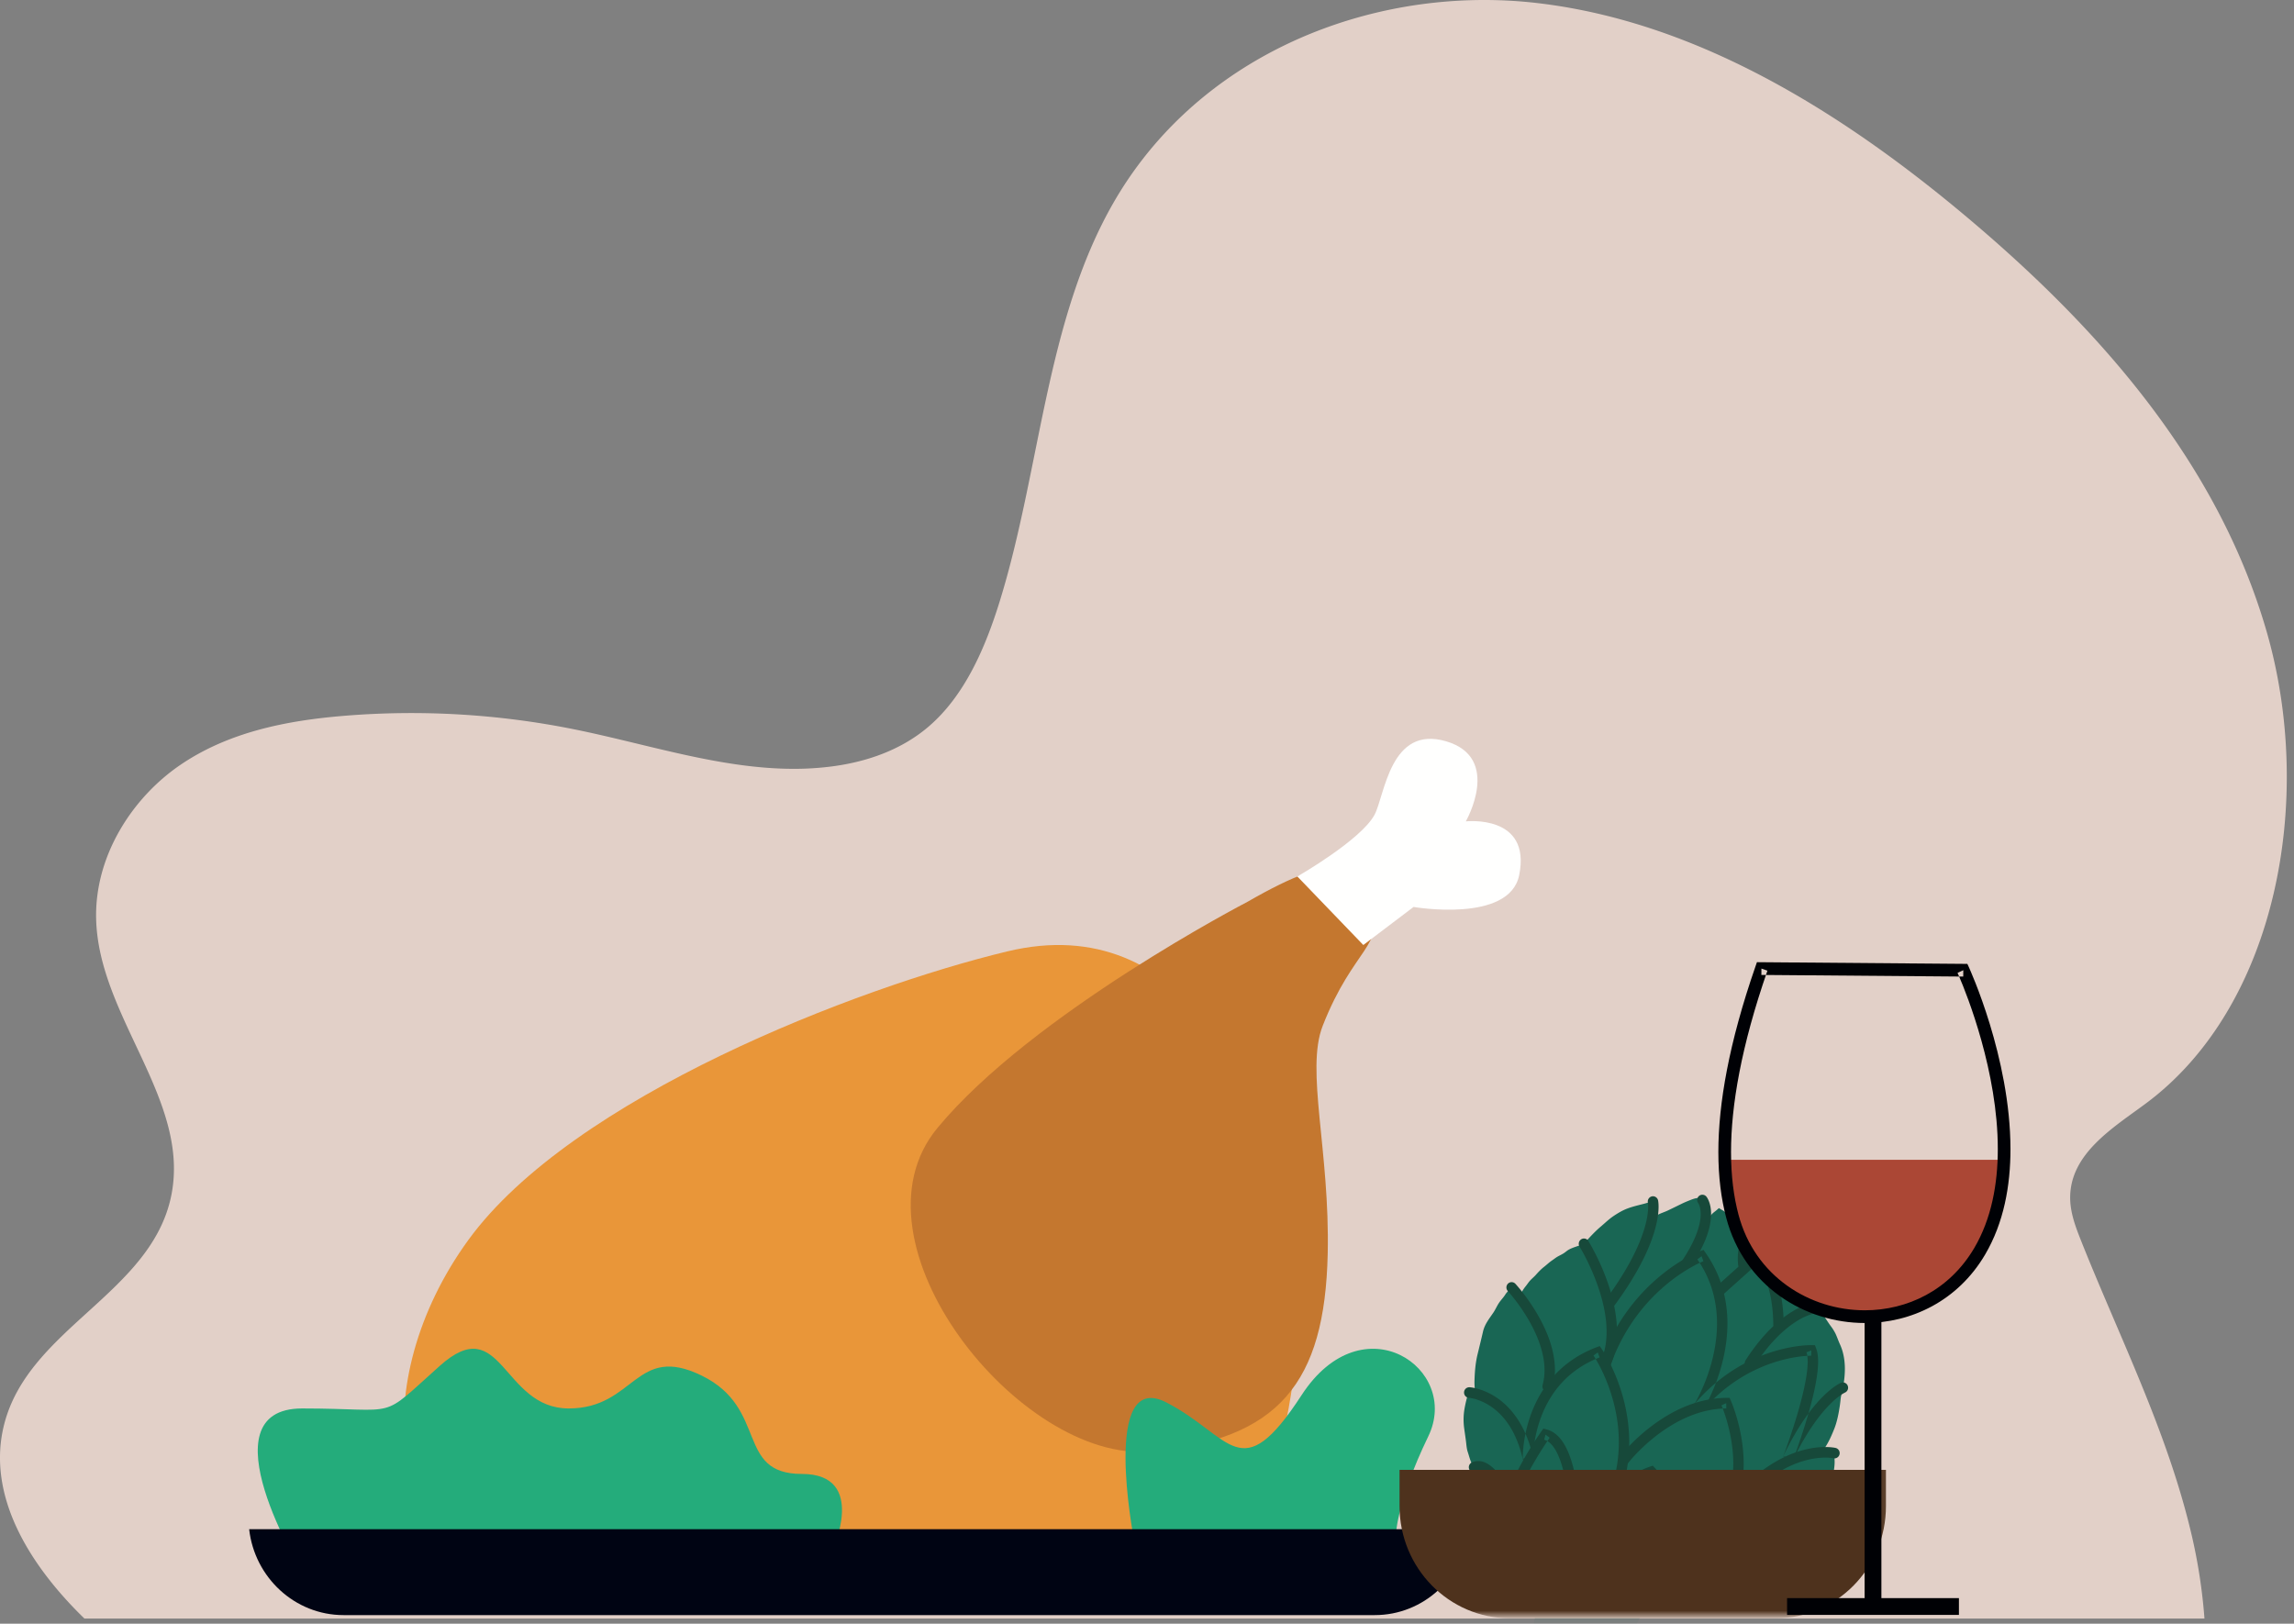 <svg width="267" height="189" xmlns="http://www.w3.org/2000/svg" xmlns:xlink="http://www.w3.org/1999/xlink"><rect width="100%" height="100%" fill="#808080" stroke="none"/><defs><path id="a" d="M-.105.066h58v50h-58z"/></defs><g fill="none" fill-rule="evenodd"><path d="M256.579 188.404H9.829C3.673 182.429-1.68 174.241.493 165.769c2.865-11.171 17.097-15.233 19.431-26.554 2.294-11.129-8.436-20.807-8.734-32.218-.192-7.336 4.178-14.138 9.82-17.974 5.643-3.836 12.382-5.148 18.983-5.696a95.798 95.798 0 0126.847 1.569c8.492 1.715 16.991 4.596 25.54 4.596a34.22 34.22 0 004.524-.29c3.985-.53 7.966-1.89 11.148-4.602 4.207-3.585 6.63-9.159 8.344-14.728 4.717-15.331 5.321-32.457 13.13-46.149C138.511 7.968 155.817 0 172.757 0c2.098 0 4.189.122 6.258.367 18.785 2.22 35.93 12.984 50.908 25.751 14.633 12.471 28.24 27.865 33.88 47.351 5.64 19.488 1.253 43.653-14.097 55.015-3.82 2.827-8.741 5.809-8.757 10.902-.006 1.742.619 3.403 1.253 4.998 4.504 11.324 10.06 22.242 12.869 34.221a63.733 63.733 0 011.508 9.799" fill="#E2D0C8"/><path d="M117.256 110.739c-17.506 4.21-50.662 16.97-62.755 33.609C42.407 160.988 45.281 182 60.644 182h76.402c11.44 0 15.838-23.009 13.223-38.983-2.615-15.973-12.292-37.263-33.013-32.278" fill="#E99639"/><path d="M145.181 104.98s-25.052 12.994-36.076 26.321c-11.02 13.326 9.687 38.983 24.72 37.649 15.03-1.332 20.373-7.996 20.707-22.99.268-11.987-2.605-21.385-.583-26.551 3.589-9.172 7.382-9.318 5.594-14.096-1.67-4.466-3.197-6.768-14.362-.333" fill="#C4772F"/><path d="M151 102.022l7.677 7.978 5.848-4.429s11.148 1.928 12.292-3.695c1.45-7.128-6.21-6.267-6.21-6.267s4.248-7.39-2.289-9.32c-6.538-1.926-7.136 6.31-8.338 8.556-1.58 2.942-8.98 7.177-8.98 7.177" fill="#FFFFFE"/><path d="M35.17 183s-11.633-19.054 0-19.054c11.632 0 8.781 1.505 16.023-4.964 7.24-6.468 7.24 4.964 14.996 4.964 7.755 0 7.755-7.62 15.51-3.81 7.756 3.81 3.878 11.433 11.632 11.433s3.51 9.033 3.51 9.033L35.171 183M131.952 179s-3.809-19.689 3.81-15.752c7.62 3.938 8.604 10.1 15.733-.856 7.127-10.958 18.557-3.08 14.747 4.794-3.81 7.876-3.81 11.814-3.81 11.814h-30.48" fill="#24AC7B"/><path d="M29 178c.625 5.596 5.296 10 10.988 10h120.024c5.692 0 10.363-4.404 10.988-10H29" fill="#000413"/><g transform="translate(162 138)"><mask id="b" fill="#fff"><use xlink:href="#a"/></mask><g mask="url(#b)"><path d="M50.71 36.157c.083-.244.197-.476.284-.719a7.476 7.476 0 00.36-1.584c.07-.605.2-1.21.178-1.821-.012-.296-.003-.595-.02-.89l-.056-.537c-.197.018-.364.16-.527.256-.148.086-.3.138-.442.23l-.236.155c.054-.226.1-.452.123-.684.476-.713.806-1.467 1.125-2.268.26-.653.434-1.433.553-2.13.07-.407.13-.819.17-1.23.048-.483.18-.929.275-1.402.33-1.66.373-3.492-.344-5.054-.183-.398-.32-.816-.504-1.215a5.503 5.503 0 00-.566-.908c-.427-.58-.785-1.226-1.252-1.775-.194-.226-.467-.377-.697-.305-.078-.5-.2-.982-.328-1.472-.12-.464-.367-.896-.559-1.334-.238-.545-.672-.954-.993-1.442-.166-.25-.366-.48-.547-.717-.209-.274-.42-.559-.653-.812-.834-.907-1.84-1.643-2.867-2.304-.331-.212-.676-.396-1.004-.613-.14-.093-.332-.333-.515-.324-.187.01-.17.2-.205.348-.101.418-.133.843-.191 1.27-.03.23-.066.458-.097.685-.141-.634-.389-1.268-.657-1.831-.325-.687-.542-1.409-1.072-1.974-.33-.352-.604-.705-1.04-.925l-.341-.207-.241.214c-.2.177-.416.31-.597.51-.174.193-.345.38-.506.58a9.004 9.004 0 00-.129-.868c-.05-.24-.07-.479-.168-.705a21.962 21.962 0 01-.283-.673c-.071-.178-.093-.269-.28-.267l-.281.034c-.24.022-.513.111-.737.198-.369.145-.724.284-1.083.46-.55.271-1.101.54-1.653.804-.367.175-.76.29-1.123.474a4.47 4.47 0 00-.577.358c.114-.345.167-.701.206-1.067.02-.18-.014-.73-.222-.814l-.325.05c-.245.072-.491.147-.738.213-.666.174-1.322.319-1.97.57-.543.211-1.065.524-1.55.848-.532.354-1.014.828-1.503 1.242-.601.507-1.148 1.093-1.677 1.674l-.27.321c-.207.075-.412.151-.617.224-.386.136-.779.252-1.139.452-.207.115-.372.272-.567.403-.233.156-.486.266-.729.402-.227.128-.423.294-.639.438-.339.227-.63.51-.95.761-.358.278-.67.61-.97.948-.237.264-.52.476-.745.751-.149.18-.276.379-.425.559-.257.311-.453.664-.666 1.007l-.078.134-.036-.056.033-.078-.054.049-.212-.304c-.076-.107-.447-.607-.625-.61-.152-.003-.239.203-.317.305-.133.177-.287.308-.405.5-.22.358-.52.65-.754.999-.242.363-.41.772-.657 1.135-.483.712-1.003 1.342-1.2 2.206-.201.873-.414 1.744-.627 2.616-.249 1.02-.333 2.056-.363 3.106-.021.717.093 1.433.186 2.15l-.078-.08c-.165-.177-.329-.356-.503-.524l-.213-.18-.161.227a15.034 15.034 0 00-.392 1.664 7.444 7.444 0 00-.036 2.287c.069.525.154 1.047.216 1.573.048.399.072.798.201 1.18.144.426.255.905.451 1.31.08.161.174.31.278.454-.038.22-.053.442-.099.66-.044.206-.113.403-.137.615-.057.519.006.989.051 1.505.048.566.086 1.114.31 1.638.178.424.41.802.626 1.205.207.391.431.777.677 1.145.187.28.357.534.628.736.291.215.587.554.804.844.315.426.738.664 1.176.934.705.43 1.466.871 2.253 1.117.335.106.63.25.822.562.165.267.324.539.484.81.09.153.136.32.224.47.075.129.134.223.158.37.052.313.094.644.094.966 0 .346-.08.673-.16 1.006-.081.331-.138.68-.238 1.006-.101.326-1.907 5.574-.757 7.295 1.079 1.617 4.769 2.015 6.477 2.17 2.732.25 3.422-.619 4.328-3.003.534-1.4.8-3.037 1.476-4.348.625-1.214 1.387-1.437 2.278-1.99.164.036.329.07.486.11.235.059.447.077.688.085.214.006.42.05.634.044.426-.015.845-.104 1.27-.1.45.007.887-.16 1.319-.256.25-.056.507-.102.753-.181.224-.072.432-.191.657-.266.451-.146.888-.296 1.3-.536.231-.132.467-.222.68-.387.181-.14.34-.327.505-.489.303-.3.564-.62.822-.961.164-.216.356-.402.513-.623.134-.188.263-.382.398-.57.258-.361.532-.712.795-1.074l.343-.066c.378-.128.771-.172 1.157-.276a19.147 19.147 0 001.7-.543c.238-.087.473-.179.706-.287.246-.115.432-.289.669-.418.466-.26.904-.649 1.291-1.023.354-.342.707-.699 1.026-1.076.324-.383.659-.794.885-1.249.24-.482.539-.932.773-1.416.124-.253.21-.517.3-.786z" fill="#196654"/><path d="M42.808 43.276c.002-.01.03-.41.03-.951a10.05 10.05 0 00-.112-1.598 3.66 3.66 0 00-.209-.78c-.103-.243-.243-.493-.516-.68l-.066-.044-.075-.024c-.046-.017-.685-.227-1.732-.227-1.947-.01-5.309.763-8.696 4.77l.275.24v-.364l-.275.123.275.241v-.364.37l.244-.274-.244-.096v.37l.244-.274-.258.288h.384l-.126-.288-.258.288h.384-.367l.36.074.007-.074h-.367l.36.074.001-.011c.189-1.053.452-2.84.452-4.747-.011-2.31-.356-4.83-1.895-6.438l-.262-.27-.356.117c-.062.025-4.739 1.572-8.34 6.397l.114.089v-.142l-.114.053.114.089v-.142.139l.091-.104-.091-.035v.139l.091-.104-.102.116.157-.005-.055-.111-.102.116.157-.005c-.055-1.5-.218-3.904-.734-6.076-.26-1.087-.605-2.117-1.097-2.966-.487-.84-1.152-1.534-2.065-1.78l-.4-.106-.244.34c-.015.03-3.027 4.219-4.06 7.73l.002-.004.407.126v-.428a.429.429 0 00-.408.302l.409.126v-.428.437l.386-.197a.44.44 0 00-.386-.24v.437l.386-.197c-.278-.566-.803-1.565-1.474-2.453-.338-.446-.711-.865-1.133-1.195-.42-.325-.905-.577-1.47-.58-.244 0-.498.053-.733.162a.621.621 0 00-.305.815.601.601 0 00.803.308l.236-.052c.176-.003.436.093.734.327.91.69 1.883 2.433 2.258 3.219a.78.78 0 00.697.442.791.791 0 00.75-.572l.002-.004c.457-1.579 1.431-3.44 2.289-4.882a40.37 40.37 0 011.119-1.782c.291-.44.471-.692.471-.692l-.489-.363-.155.597c.48.125.93.528 1.331 1.216.602 1.024 1.017 2.606 1.268 4.19.253 1.586.355 3.178.394 4.268.007.303.148.587.351.766a1.057 1.057 0 001.566-.159 18.39 18.39 0 015.155-4.686c.764-.465 1.42-.789 1.881-.995.232-.104.415-.177.537-.224l.137-.05.04-.014-.189-.587-.43.434c1.143 1.145 1.554 3.388 1.544 5.571 0 1.792-.25 3.52-.431 4.526l.596.11-.595-.12-.016.168a.854.854 0 00.27.623.831.831 0 00.571.224.843.843 0 00.642-.3c3.194-3.754 6.131-4.337 7.78-4.344.442 0 .792.044 1.024.087l.26.058.058.015.01.003.05-.157-.052.157h.003l.049-.157-.052.157.192-.584-.332.515.04-.062-.052.053.012.01.04-.063-.052.053c.023-.003.17.318.219.725.062.41.081.902.081 1.31 0 .249-.006.467-.013.621-.006.154-.014.24-.012.241a.611.611 0 00.559.66.61.61 0 00.648-.571" fill="#17493A"/><path d="M8.973 24.708l.031.003c.219.023 1.424.192 2.736 1.154 1.311.965 2.764 2.708 3.508 6.034l1.197-.155v-.05c-.001-.368.048-2.596 1.044-5.061 1.004-2.471 2.906-5.16 6.69-6.63l-.215-.577-.495.355.026.04c.305.453 2.928 4.61 2.922 10.058 0 1.58-.217 3.268-.769 5.02a.618.618 0 00.392.776.605.605 0 00.762-.399c.592-1.882.826-3.703.826-5.397-.008-6.244-3.137-10.753-3.168-10.808l-.271-.392-.44.171c-4.142 1.598-6.302 4.625-7.38 7.314-1.085 2.693-1.134 5.063-1.136 5.53v.086l.606-.019.591-.136c-.844-3.817-2.66-5.902-4.29-6.975-1.628-1.077-3.03-1.168-3.097-1.172a.61.61 0 00-.64.58c-.02.339.235.63.57.65" fill="#17493A"/><path d="M27.51 32.288l.049-.063c.265-.333 1.582-1.91 3.6-3.393 2.018-1.486 4.722-2.863 7.764-2.886l-.005-.617-.553.254.054.13c.258.628 1.322 3.467 1.319 6.666-.002 2.35-.56 4.86-2.357 6.931a.627.627 0 00.054.872.6.6 0 00.855-.055c2.046-2.358 2.661-5.21 2.658-7.748-.005-3.965-1.461-7.257-1.476-7.302l-.162-.366-.396.003c-3.63.032-6.711 1.754-8.883 3.436-2.173 1.685-3.454 3.352-3.475 3.378a.625.625 0 00.103.865c.264.21.645.163.85-.105" fill="#17493A"/><path d="M51.65 30.542c-.038-.01-.47-.107-1.204-.107-2.266-.012-7.413.98-12.525 8.21a.621.621 0 00.137.86c.271.2.649.137.846-.14 4.939-6.941 9.605-7.685 11.542-7.697.314 0 .555.02.714.041l.176.026.037.008h.003a.607.607 0 00.728-.461.619.619 0 00-.453-.74M13.498 12.284l.177.198c.406.47 1.444 1.736 2.368 3.384.929 1.647 1.729 3.674 1.726 5.628 0 .583-.071 1.161-.225 1.729a.62.62 0 00.423.759.606.606 0 00.745-.43 7.834 7.834 0 00.269-2.058c-.006-2.621-1.173-5.109-2.312-6.965-1.141-1.853-2.272-3.072-2.29-3.092a.599.599 0 00-.857-.025.625.625 0 00-.024.872M21.847 7.11l.129.218c.603 1.016 3.027 5.51 3.015 9.687 0 1.196-.194 2.359-.66 3.42a.622.622 0 00.305.814c.306.14.664 0 .8-.31.552-1.254.765-2.596.765-3.924-.016-5.293-3.315-10.517-3.331-10.565a.6.6 0 00-.835-.19.62.62 0 00-.188.85" fill="#17493A"/><path d="M52.267 22.962c-.148.058-3.31 1.462-6.696 8.502l.545.27.564.224c.003-.008.729-1.897 1.458-4.263.727-2.375 1.467-5.192 1.473-7.2-.002-.564-.057-1.073-.224-1.523l-.145-.387-.407-.01-.063-.001c-.73.001-7.825.17-13.528 6.829l.456.404.511.331c.024-.05 2.837-4.518 2.846-10.083.001-2.617-.64-5.488-2.513-8.18l-.27-.388-.438.166c-.073.03-8.026 3.073-11.521 12.823a.622.622 0 00.361.79.604.604 0 00.777-.37c1.653-4.62 4.364-7.64 6.665-9.516a19.537 19.537 0 012.95-1.995c.377-.206.681-.352.888-.445l.234-.104.072-.03-.213-.576-.495.357c1.712 2.462 2.289 5.05 2.29 7.468.002 2.566-.662 4.935-1.331 6.655-.335.861-.67 1.559-.918 2.038a15.7 15.7 0 01-.299.548l-.082.139-.024.04.967.737c5.35-6.264 12.05-6.405 12.615-6.405h.035l.015-.615-.567.218c.088.23.145.612.144 1.085.006 1.713-.7 4.515-1.418 6.83a73.478 73.478 0 01-.984 2.966c-.268.757-.445 1.217-.445 1.218l1.107.496c1.644-3.414 3.2-5.404 4.324-6.534a8.944 8.944 0 011.32-1.119c.152-.102.267-.167.339-.207l.075-.038.014-.006-.084-.194.079.195.005-.001-.084-.194.079.195a.618.618 0 00.33-.803.6.6 0 00-.789-.337M29.802 2.001v.003c.007.041.03.194.03.461-.002 1.19-.449 4.704-4.871 10.724a.624.624 0 00.123.864.599.599 0 00.848-.125c4.531-6.167 5.111-9.947 5.111-11.463 0-.452-.05-.699-.061-.743a.607.607 0 00-.727-.461.618.618 0 00-.453.74" fill="#17493A"/><path d="M35.676 2.076l.157-.133-.168.122.01.01.158-.132-.168.122c.015.025.276.392.278 1.25.001 1.015-.38 2.752-2.118 5.368a.623.623 0 00.162.857.6.6 0 00.841-.165c1.83-2.752 2.327-4.724 2.327-6.06.003-1.286-.474-1.943-.548-2.027a.6.6 0 00-.853-.08.623.623 0 00-.078.868M49.065 13.664c-.152.007-3.954.546-7.898 6.679a.624.624 0 00.174.853c.28.186.656.107.84-.177 1.887-2.927 3.684-4.457 4.985-5.26a7.48 7.48 0 011.533-.74 4.19 4.19 0 01.399-.111l.091-.019.017-.001-.025-.168.02.168h.005l-.025-.168.02.168a.614.614 0 00.534-.682.607.607 0 00-.67-.542" fill="#17493A"/><path d="M38.545 12.696l4.382-3.926-.401-.462-.358.497.157-.22-.162.216.005.004.157-.22-.162.216c.006.018 2.166 1.67 2.232 7.418.003.34.278.613.612.61a.612.612 0 00.6-.622c-.05-6.264-2.584-8.307-2.722-8.395l-.393-.295-4.748 4.253a.625.625 0 00-.054.87c.222.256.605.28.855.056" fill="#17493A"/><path d="M40.914 5.345c-.017.045-.648 1.401-.653 3.135 0 .272.015.554.054.843.045.337.35.574.681.528a.616.616 0 00.519-.695 5.15 5.15 0 01-.043-.676c0-.708.136-1.375.274-1.856.069-.24.138-.436.188-.567l.06-.149.018-.04a.62.62 0 00-.293-.82.601.601 0 00-.805.297" fill="#17493A"/><path d="M13.724 50.37h30.953c7.084 0 12.83-5.844 12.83-13.055v-4.223H.894v4.223c0 7.21 5.743 13.055 12.83 13.055" fill="#4E321D"/></g></g><g><path d="M201 135c.086 2.317.381 4.367.843 6.164 3.486 13.534 21.468 16.197 28.39 4.144 1.787-3.108 2.58-6.683 2.767-10.308h-32" fill="#AB4735"/><path d="M205.013 112.744l-.006.74 23.496.19.006-.74-.67.31c0 .001.07.151.196.448.895 2.073 4.498 11.083 4.49 20.056 0 4.077-.738 8.127-2.748 11.536-2.912 4.931-7.8 7.23-12.727 7.236-3.21 0-6.418-.988-9.052-2.873-2.635-1.886-4.7-4.657-5.658-8.274-.544-2.056-.865-4.462-.865-7.278 0-5.397 1.183-12.304 4.235-21.107l-.697-.244-.006.74.006-.74-.696-.243c-3.091 8.917-4.315 15.979-4.317 21.594 0 2.93.335 5.465.915 7.658 1.043 3.952 3.33 7.03 6.227 9.1 2.898 2.071 6.4 3.147 9.908 3.147 5.38.006 10.813-2.554 13.996-7.963 2.19-3.72 2.954-8.038 2.954-12.29-.01-10.688-4.806-21.073-4.822-21.123l-.197-.426-24.49-.198-.174.501.696.243" fill="#000105"/><path fill="#000105" d="M217.023 187h1.954v-34h-1.954z"/><path fill="#000105" d="M208 187.977h20v-1.954h-20z"/></g></g></svg>